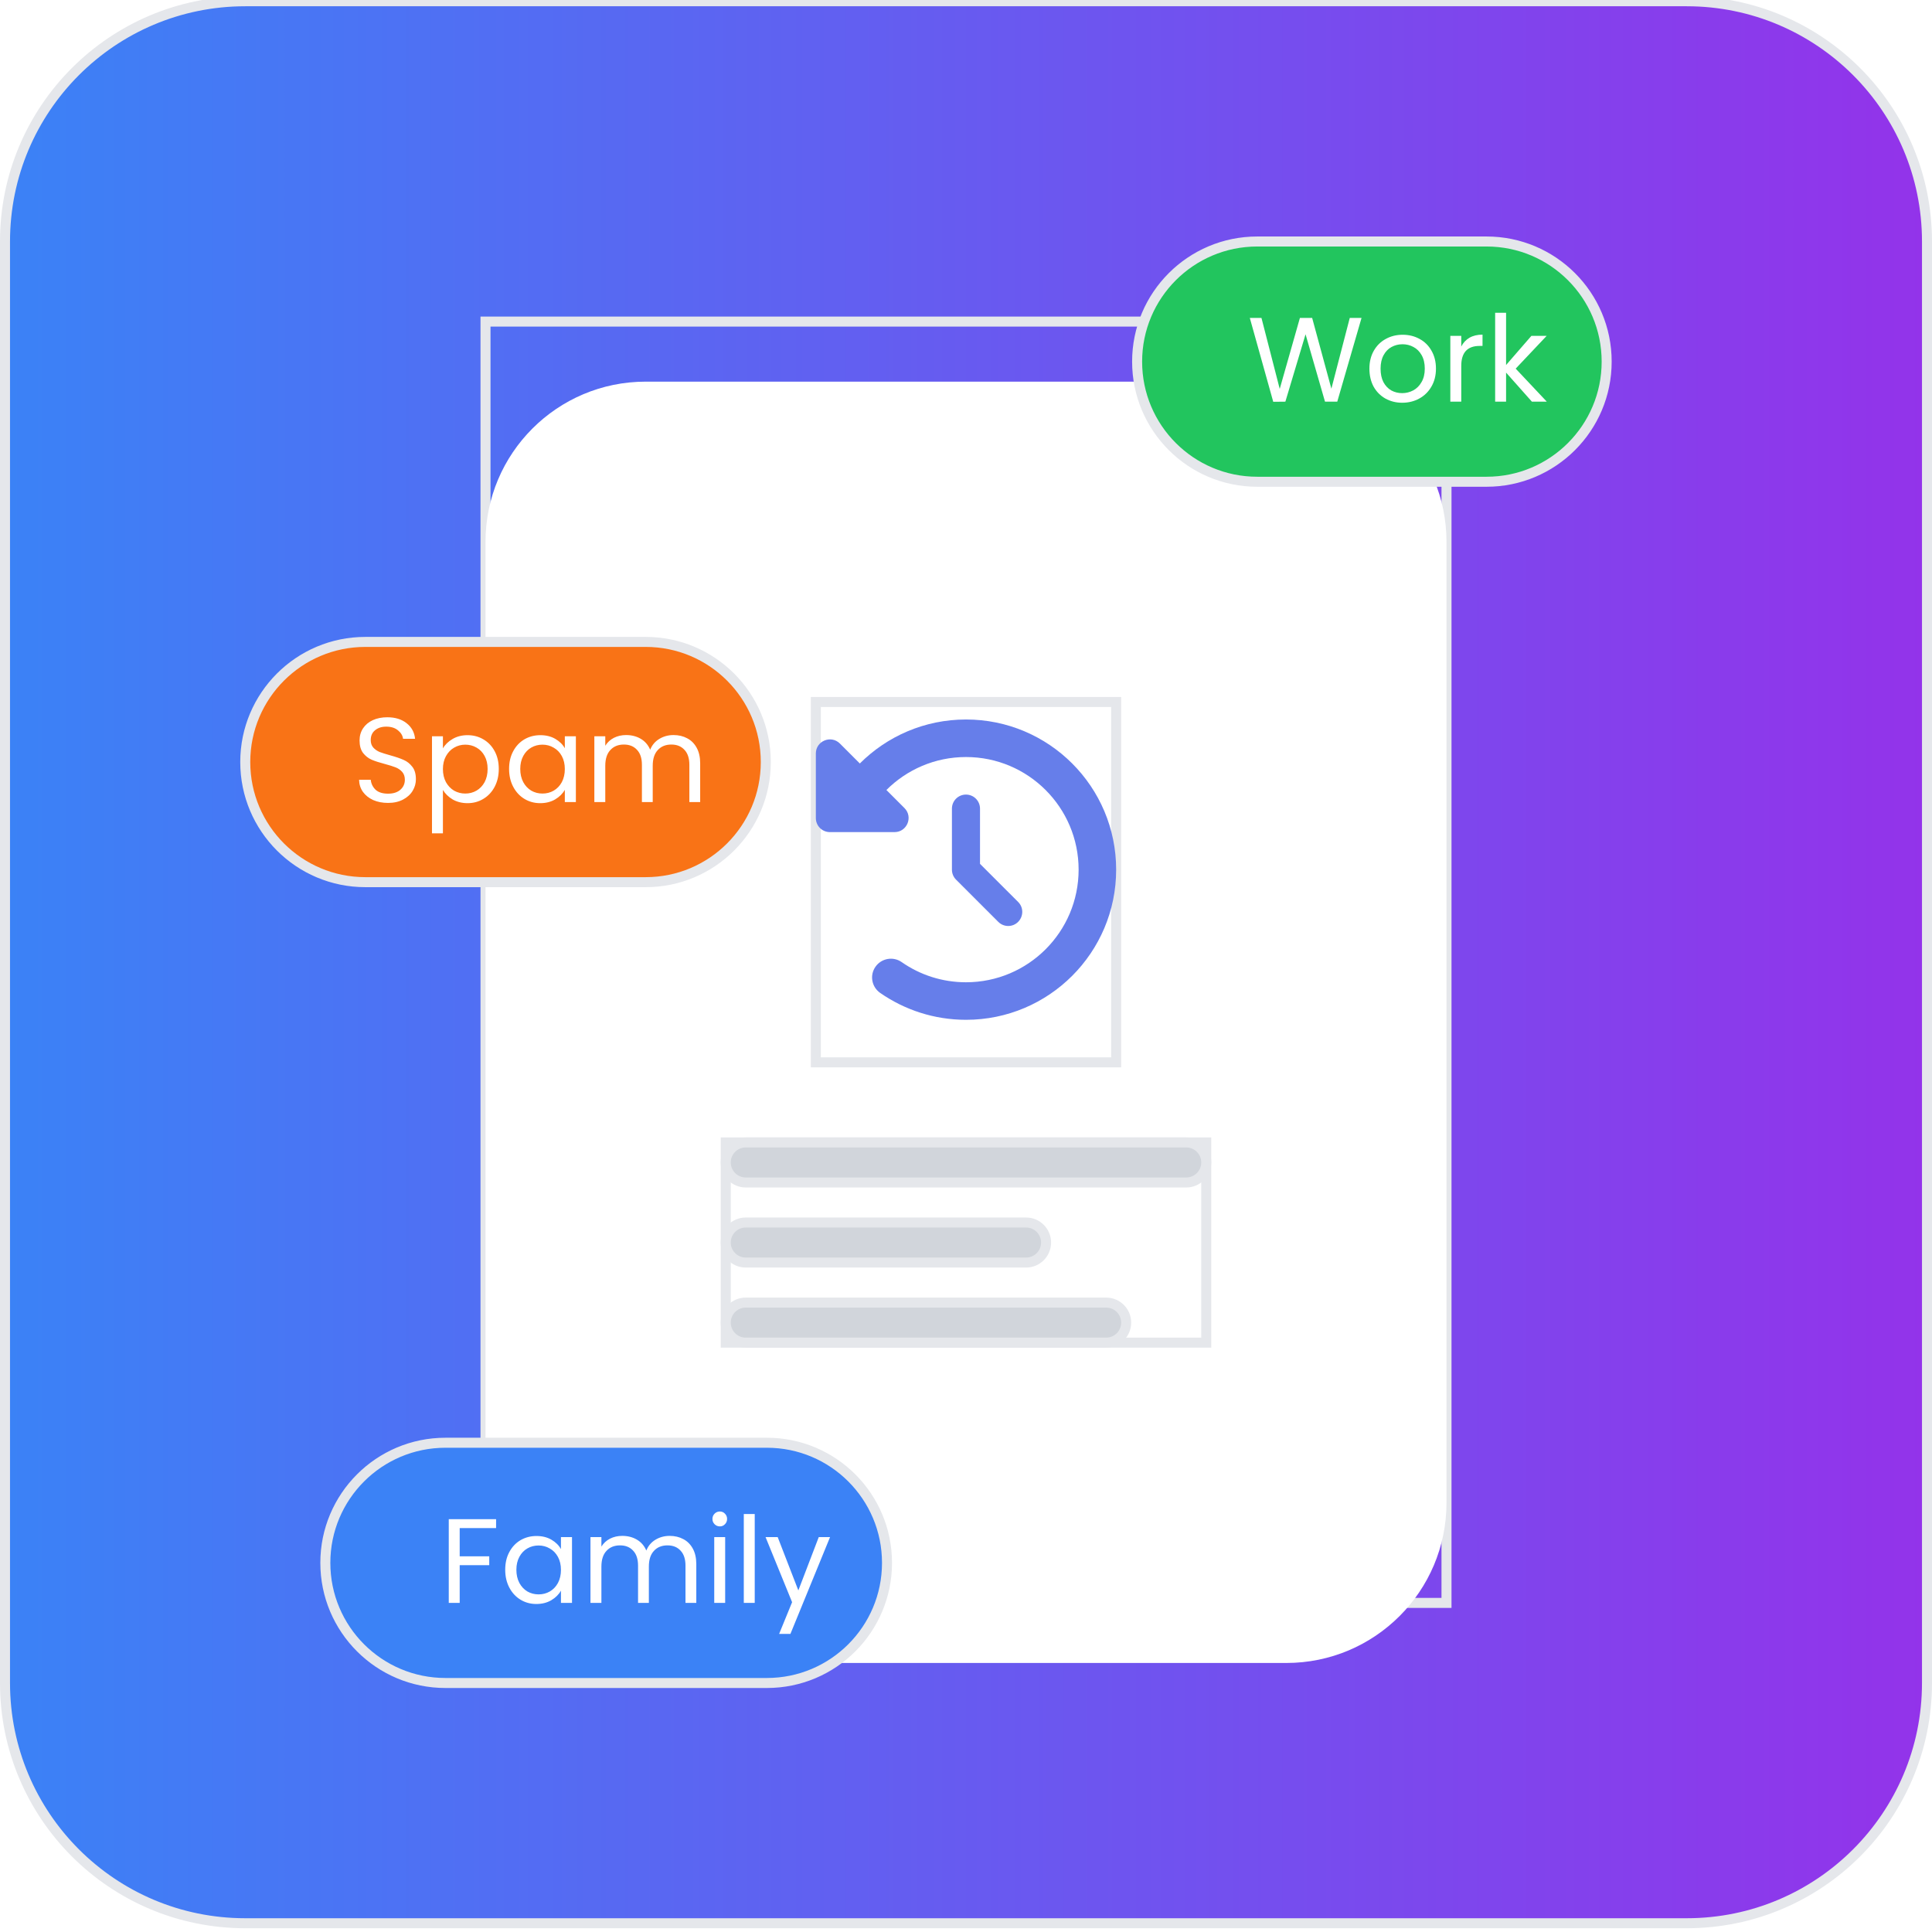 <svg width="193" height="193" viewBox="0 0 193 193" fill="none" xmlns="http://www.w3.org/2000/svg">
<path d="M168.5 0.125C181.755 0.125 192.5 10.87 192.5 24.125V168.125C192.5 181.38 181.755 192.125 168.5 192.125H24.5C11.245 192.125 0.5 181.38 0.5 168.125V24.125C0.5 10.87 11.245 0.125 24.5 0.125H168.5Z" fill="url(#paint0_linear_75_827)"/>
<path d="M168.5 0.125C181.755 0.125 192.5 10.87 192.5 24.125V168.125C192.5 181.38 181.755 192.125 168.5 192.125H24.5C11.245 192.125 0.5 181.38 0.5 168.125V24.125C0.5 10.87 11.245 0.125 24.5 0.125H168.5Z" stroke="#E5E7EB"/>
<path d="M144.5 160.125H48.5V32.125H144.5V160.125Z" stroke="#E5E7EB"/>
<g filter="url(#filter0_dd_75_827)">
<path d="M48.5 48.125C48.5 39.288 55.663 32.125 64.5 32.125H128.5C137.337 32.125 144.5 39.288 144.5 48.125V144.125C144.5 152.962 137.337 160.125 128.5 160.125H64.5C55.663 160.125 48.5 152.962 48.5 144.125V48.125Z" fill="white"/>
<path d="M111.5 100.125H81.5V64.125H111.5V100.125Z" stroke="#E5E7EB"/>
<g clip-path="url(#clip0_75_827)">
<path d="M85.894 70.269L83.902 68.277C83.018 67.393 81.5 68.019 81.5 69.268V75.719C81.5 76.498 82.127 77.125 82.906 77.125H89.357C90.611 77.125 91.238 75.607 90.353 74.723L88.549 72.918C90.582 70.885 93.394 69.625 96.5 69.625C102.711 69.625 107.75 74.664 107.75 80.875C107.75 87.086 102.711 92.125 96.5 92.125C94.109 92.125 91.894 91.381 90.072 90.109C89.223 89.518 88.057 89.723 87.459 90.572C86.861 91.422 87.072 92.588 87.922 93.186C90.359 94.879 93.318 95.875 96.5 95.875C104.785 95.875 111.5 89.16 111.5 80.875C111.5 72.59 104.785 65.875 96.5 65.875C92.357 65.875 88.607 67.557 85.894 70.269ZM96.5 73.375C95.721 73.375 95.094 74.002 95.094 74.781V80.875C95.094 81.25 95.24 81.607 95.504 81.871L99.723 86.09C100.273 86.641 101.164 86.641 101.709 86.09C102.254 85.539 102.26 84.648 101.709 84.103L97.9 80.295V74.781C97.9 74.002 97.273 73.375 96.494 73.375H96.5Z" fill="#667EEA"/>
</g>
<path d="M120.5 128.125H72.5V108.125H120.5V128.125Z" stroke="#E5E7EB"/>
<path d="M118.5 108.125C119.605 108.125 120.5 109.02 120.5 110.125C120.5 111.23 119.605 112.125 118.5 112.125H74.5C73.395 112.125 72.5 111.23 72.5 110.125C72.5 109.02 73.395 108.125 74.5 108.125H118.5Z" fill="#D1D5DB"/>
<path d="M118.5 108.125C119.605 108.125 120.5 109.02 120.5 110.125C120.5 111.23 119.605 112.125 118.5 112.125H74.5C73.395 112.125 72.5 111.23 72.5 110.125C72.5 109.02 73.395 108.125 74.5 108.125H118.5Z" stroke="#E5E7EB"/>
<path d="M102.5 116.125C103.605 116.125 104.5 117.02 104.5 118.125C104.5 119.23 103.605 120.125 102.5 120.125H74.5C73.395 120.125 72.5 119.23 72.5 118.125C72.5 117.02 73.395 116.125 74.5 116.125H102.5Z" fill="#D1D5DB"/>
<path d="M102.5 116.125C103.605 116.125 104.5 117.02 104.5 118.125C104.5 119.23 103.605 120.125 102.5 120.125H74.5C73.395 120.125 72.5 119.23 72.5 118.125C72.5 117.02 73.395 116.125 74.5 116.125H102.5Z" stroke="#E5E7EB"/>
<path d="M110.5 124.125C111.605 124.125 112.5 125.02 112.5 126.125C112.5 127.23 111.605 128.125 110.5 128.125H74.5C73.395 128.125 72.5 127.23 72.5 126.125C72.5 125.02 73.395 124.125 74.5 124.125H110.5Z" fill="#D1D5DB"/>
<path d="M110.5 124.125C111.605 124.125 112.5 125.02 112.5 126.125C112.5 127.23 111.605 128.125 110.5 128.125H74.5C73.395 128.125 72.5 127.23 72.5 126.125C72.5 125.02 73.395 124.125 74.5 124.125H110.5Z" stroke="#E5E7EB"/>
</g>
<path d="M148.5 24.125C155.127 24.125 160.5 29.498 160.5 36.125C160.5 42.752 155.127 48.125 148.5 48.125H125.594C118.966 48.125 113.594 42.752 113.594 36.125C113.594 29.498 118.966 24.125 125.594 24.125H148.5Z" fill="#22C55E"/>
<path d="M148.5 24.125C155.127 24.125 160.5 29.498 160.5 36.125C160.5 42.752 155.127 48.125 148.5 48.125H125.594C118.966 48.125 113.594 42.752 113.594 36.125C113.594 29.498 118.966 24.125 125.594 24.125H148.5Z" stroke="#E5E7EB"/>
<path d="M136.012 31.761L133.588 40.125H132.364L130.42 33.393L128.404 40.125L127.192 40.137L124.852 31.761H126.016L127.84 38.853L129.856 31.761H131.08L133 38.829L134.836 31.761H136.012ZM140.075 40.233C139.459 40.233 138.899 40.093 138.395 39.813C137.899 39.533 137.507 39.137 137.219 38.625C136.939 38.105 136.799 37.505 136.799 36.825C136.799 36.153 136.943 35.561 137.231 35.049C137.527 34.529 137.927 34.133 138.431 33.861C138.935 33.581 139.499 33.441 140.123 33.441C140.747 33.441 141.311 33.581 141.815 33.861C142.319 34.133 142.715 34.525 143.003 35.037C143.299 35.549 143.447 36.145 143.447 36.825C143.447 37.505 143.295 38.105 142.991 38.625C142.695 39.137 142.291 39.533 141.779 39.813C141.267 40.093 140.699 40.233 140.075 40.233ZM140.075 39.273C140.467 39.273 140.835 39.181 141.179 38.997C141.523 38.813 141.799 38.537 142.007 38.169C142.223 37.801 142.331 37.353 142.331 36.825C142.331 36.297 142.227 35.849 142.019 35.481C141.811 35.113 141.539 34.841 141.203 34.665C140.867 34.481 140.503 34.389 140.111 34.389C139.711 34.389 139.343 34.481 139.007 34.665C138.679 34.841 138.415 35.113 138.215 35.481C138.015 35.849 137.915 36.297 137.915 36.825C137.915 37.361 138.011 37.813 138.203 38.181C138.403 38.549 138.667 38.825 138.995 39.009C139.323 39.185 139.683 39.273 140.075 39.273ZM145.975 34.617C146.167 34.241 146.439 33.949 146.791 33.741C147.151 33.533 147.587 33.429 148.099 33.429V34.557H147.811C146.587 34.557 145.975 35.221 145.975 36.549V40.125H144.883V33.549H145.975V34.617ZM153.032 40.125L150.452 37.221V40.125H149.36V31.245H150.452V36.465L152.984 33.549H154.508L151.412 36.825L154.52 40.125H153.032Z" fill="white"/>
<path d="M76.609 144.125C83.237 144.125 88.609 149.498 88.609 156.125C88.609 162.752 83.237 168.125 76.609 168.125H44.5C37.873 168.125 32.5 162.752 32.5 156.125C32.5 149.498 37.873 144.125 44.5 144.125H76.609Z" fill="#3B82F6"/>
<path d="M76.609 144.125C83.237 144.125 88.609 149.498 88.609 156.125C88.609 162.752 83.237 168.125 76.609 168.125H44.5C37.873 168.125 32.5 162.752 32.5 156.125C32.5 149.498 37.873 144.125 44.5 144.125H76.609Z" stroke="#E5E7EB"/>
<path d="M49.558 151.761V152.649H45.922V155.469H48.874V156.357H45.922V160.125H44.83V151.761H49.558ZM50.469 156.813C50.469 156.141 50.605 155.553 50.877 155.049C51.149 154.537 51.521 154.141 51.993 153.861C52.473 153.581 53.005 153.441 53.589 153.441C54.165 153.441 54.665 153.565 55.089 153.813C55.513 154.061 55.829 154.373 56.037 154.749V153.549H57.141V160.125H56.037V158.901C55.821 159.285 55.497 159.605 55.065 159.861C54.641 160.109 54.145 160.233 53.577 160.233C52.993 160.233 52.465 160.089 51.993 159.801C51.521 159.513 51.149 159.109 50.877 158.589C50.605 158.069 50.469 157.477 50.469 156.813ZM56.037 156.825C56.037 156.329 55.937 155.897 55.737 155.529C55.537 155.161 55.265 154.881 54.921 154.689C54.585 154.489 54.213 154.389 53.805 154.389C53.397 154.389 53.025 154.485 52.689 154.677C52.353 154.869 52.085 155.149 51.885 155.517C51.685 155.885 51.585 156.317 51.585 156.813C51.585 157.317 51.685 157.757 51.885 158.133C52.085 158.501 52.353 158.785 52.689 158.985C53.025 159.177 53.397 159.273 53.805 159.273C54.213 159.273 54.585 159.177 54.921 158.985C55.265 158.785 55.537 158.501 55.737 158.133C55.937 157.757 56.037 157.321 56.037 156.825ZM66.894 153.429C67.406 153.429 67.862 153.537 68.263 153.753C68.662 153.961 68.978 154.277 69.21 154.701C69.442 155.125 69.558 155.641 69.558 156.249V160.125H68.478V156.405C68.478 155.749 68.314 155.249 67.987 154.905C67.666 154.553 67.231 154.377 66.678 154.377C66.111 154.377 65.659 154.561 65.323 154.929C64.987 155.289 64.819 155.813 64.819 156.501V160.125H63.739V156.405C63.739 155.749 63.575 155.249 63.246 154.905C62.926 154.553 62.49 154.377 61.938 154.377C61.37 154.377 60.919 154.561 60.583 154.929C60.246 155.289 60.078 155.813 60.078 156.501V160.125H58.986V153.549H60.078V154.497C60.294 154.153 60.583 153.889 60.943 153.705C61.31 153.521 61.715 153.429 62.154 153.429C62.706 153.429 63.194 153.553 63.618 153.801C64.043 154.049 64.359 154.413 64.567 154.893C64.751 154.429 65.055 154.069 65.478 153.813C65.903 153.557 66.374 153.429 66.894 153.429ZM71.914 152.481C71.706 152.481 71.53 152.409 71.386 152.265C71.242 152.121 71.17 151.945 71.17 151.737C71.17 151.529 71.242 151.353 71.386 151.209C71.53 151.065 71.706 150.993 71.914 150.993C72.114 150.993 72.282 151.065 72.418 151.209C72.562 151.353 72.634 151.529 72.634 151.737C72.634 151.945 72.562 152.121 72.418 152.265C72.282 152.409 72.114 152.481 71.914 152.481ZM72.442 153.549V160.125H71.35V153.549H72.442ZM75.395 151.245V160.125H74.303V151.245H75.395ZM82.92 153.549L78.96 163.221H77.832L79.128 160.053L76.476 153.549H77.688L79.752 158.877L81.792 153.549H82.92Z" fill="white"/>
<path d="M64.5 64.125C71.127 64.125 76.5 69.498 76.5 76.125C76.5 82.752 71.127 88.125 64.5 88.125H36.5C29.873 88.125 24.5 82.752 24.5 76.125C24.5 69.498 29.873 64.125 36.5 64.125H64.5Z" fill="#F97316"/>
<path d="M64.5 64.125C71.127 64.125 76.5 69.498 76.5 76.125C76.5 82.752 71.127 88.125 64.5 88.125H36.5C29.873 88.125 24.5 82.752 24.5 76.125C24.5 69.498 29.873 64.125 36.5 64.125H64.5Z" stroke="#E5E7EB"/>
<path d="M38.764 80.209C38.212 80.209 37.715 80.113 37.276 79.921C36.843 79.721 36.504 79.449 36.255 79.105C36.008 78.753 35.88 78.349 35.871 77.893H37.035C37.075 78.285 37.236 78.617 37.516 78.889C37.803 79.153 38.219 79.285 38.764 79.285C39.283 79.285 39.691 79.157 39.987 78.901C40.291 78.637 40.444 78.301 40.444 77.893C40.444 77.573 40.355 77.313 40.179 77.113C40.004 76.913 39.783 76.761 39.52 76.657C39.255 76.553 38.9 76.441 38.452 76.321C37.9 76.177 37.456 76.033 37.12 75.889C36.791 75.745 36.508 75.521 36.267 75.217C36.035 74.905 35.919 74.489 35.919 73.969C35.919 73.513 36.035 73.109 36.267 72.757C36.499 72.405 36.824 72.133 37.239 71.941C37.663 71.749 38.148 71.653 38.691 71.653C39.475 71.653 40.115 71.849 40.611 72.241C41.115 72.633 41.4 73.153 41.464 73.801H40.264C40.224 73.481 40.056 73.201 39.76 72.961C39.464 72.713 39.072 72.589 38.584 72.589C38.127 72.589 37.755 72.709 37.468 72.949C37.179 73.181 37.035 73.509 37.035 73.933C37.035 74.237 37.12 74.485 37.288 74.677C37.464 74.869 37.675 75.017 37.923 75.121C38.179 75.217 38.535 75.329 38.992 75.457C39.544 75.609 39.987 75.761 40.324 75.913C40.66 76.057 40.947 76.285 41.188 76.597C41.428 76.901 41.547 77.317 41.547 77.845C41.547 78.253 41.44 78.637 41.224 78.997C41.008 79.357 40.688 79.649 40.264 79.873C39.84 80.097 39.34 80.209 38.764 80.209ZM44.246 74.761C44.462 74.385 44.782 74.073 45.206 73.825C45.639 73.569 46.139 73.441 46.706 73.441C47.291 73.441 47.819 73.581 48.291 73.861C48.77 74.141 49.147 74.537 49.419 75.049C49.691 75.553 49.827 76.141 49.827 76.813C49.827 77.477 49.691 78.069 49.419 78.589C49.147 79.109 48.77 79.513 48.291 79.801C47.819 80.089 47.291 80.233 46.706 80.233C46.147 80.233 45.651 80.109 45.218 79.861C44.794 79.605 44.471 79.289 44.246 78.913V83.245H43.154V73.549H44.246V74.761ZM48.711 76.813C48.711 76.317 48.611 75.885 48.41 75.517C48.211 75.149 47.938 74.869 47.594 74.677C47.258 74.485 46.886 74.389 46.478 74.389C46.078 74.389 45.706 74.489 45.362 74.689C45.026 74.881 44.755 75.165 44.547 75.541C44.346 75.909 44.246 76.337 44.246 76.825C44.246 77.321 44.346 77.757 44.547 78.133C44.755 78.501 45.026 78.785 45.362 78.985C45.706 79.177 46.078 79.273 46.478 79.273C46.886 79.273 47.258 79.177 47.594 78.985C47.938 78.785 48.211 78.501 48.41 78.133C48.611 77.757 48.711 77.317 48.711 76.813ZM50.856 76.813C50.856 76.141 50.992 75.553 51.264 75.049C51.536 74.537 51.908 74.141 52.38 73.861C52.86 73.581 53.392 73.441 53.976 73.441C54.552 73.441 55.052 73.565 55.476 73.813C55.9 74.061 56.216 74.373 56.424 74.749V73.549H57.528V80.125H56.424V78.901C56.208 79.285 55.884 79.605 55.452 79.861C55.028 80.109 54.532 80.233 53.964 80.233C53.38 80.233 52.852 80.089 52.38 79.801C51.908 79.513 51.536 79.109 51.264 78.589C50.992 78.069 50.856 77.477 50.856 76.813ZM56.424 76.825C56.424 76.329 56.324 75.897 56.124 75.529C55.924 75.161 55.652 74.881 55.308 74.689C54.972 74.489 54.6 74.389 54.192 74.389C53.784 74.389 53.412 74.485 53.076 74.677C52.74 74.869 52.472 75.149 52.272 75.517C52.072 75.885 51.972 76.317 51.972 76.813C51.972 77.317 52.072 77.757 52.272 78.133C52.472 78.501 52.74 78.785 53.076 78.985C53.412 79.177 53.784 79.273 54.192 79.273C54.6 79.273 54.972 79.177 55.308 78.985C55.652 78.785 55.924 78.501 56.124 78.133C56.324 77.757 56.424 77.321 56.424 76.825ZM67.281 73.429C67.793 73.429 68.249 73.537 68.649 73.753C69.049 73.961 69.365 74.277 69.597 74.701C69.829 75.125 69.945 75.641 69.945 76.249V80.125H68.865V76.405C68.865 75.749 68.701 75.249 68.373 74.905C68.053 74.553 67.617 74.377 67.065 74.377C66.497 74.377 66.045 74.561 65.709 74.929C65.373 75.289 65.205 75.813 65.205 76.501V80.125H64.125V76.405C64.125 75.749 63.961 75.249 63.633 74.905C63.313 74.553 62.877 74.377 62.325 74.377C61.757 74.377 61.305 74.561 60.969 74.929C60.633 75.289 60.465 75.813 60.465 76.501V80.125H59.373V73.549H60.465V74.497C60.681 74.153 60.969 73.889 61.329 73.705C61.697 73.521 62.101 73.429 62.541 73.429C63.093 73.429 63.581 73.553 64.005 73.801C64.429 74.049 64.745 74.413 64.953 74.893C65.137 74.429 65.441 74.069 65.865 73.813C66.289 73.557 66.761 73.429 67.281 73.429Z" fill="white"/>
<defs>
<filter id="filter0_dd_75_827" x="42.5" y="30.125" width="108" height="140" filterUnits="userSpaceOnUse" color-interpolation-filters="sRGB">
<feFlood flood-opacity="0" result="BackgroundImageFix"/>
<feColorMatrix in="SourceAlpha" type="matrix" values="0 0 0 0 0 0 0 0 0 0 0 0 0 0 0 0 0 0 127 0" result="hardAlpha"/>
<feOffset dy="4"/>
<feGaussianBlur stdDeviation="3"/>
<feColorMatrix type="matrix" values="0 0 0 0 0 0 0 0 0 0 0 0 0 0 0 0 0 0 0.1 0"/>
<feBlend mode="normal" in2="BackgroundImageFix" result="effect1_dropShadow_75_827"/>
<feColorMatrix in="SourceAlpha" type="matrix" values="0 0 0 0 0 0 0 0 0 0 0 0 0 0 0 0 0 0 127 0" result="hardAlpha"/>
<feOffset dy="2"/>
<feGaussianBlur stdDeviation="2"/>
<feColorMatrix type="matrix" values="0 0 0 0 0 0 0 0 0 0 0 0 0 0 0 0 0 0 0.06 0"/>
<feBlend mode="normal" in2="effect1_dropShadow_75_827" result="effect2_dropShadow_75_827"/>
<feBlend mode="normal" in="SourceGraphic" in2="effect2_dropShadow_75_827" result="shape"/>
</filter>
<linearGradient id="paint0_linear_75_827" x1="0.5" y1="96.125" x2="192.5" y2="96.125" gradientUnits="userSpaceOnUse">
<stop stop-color="#3B82F6"/>
<stop offset="1" stop-color="#9333EA"/>
</linearGradient>
<clipPath id="clip0_75_827">
<path d="M81.5 65.875H111.5V95.875H81.5V65.875Z" fill="white"/>
</clipPath>
</defs>
</svg>
